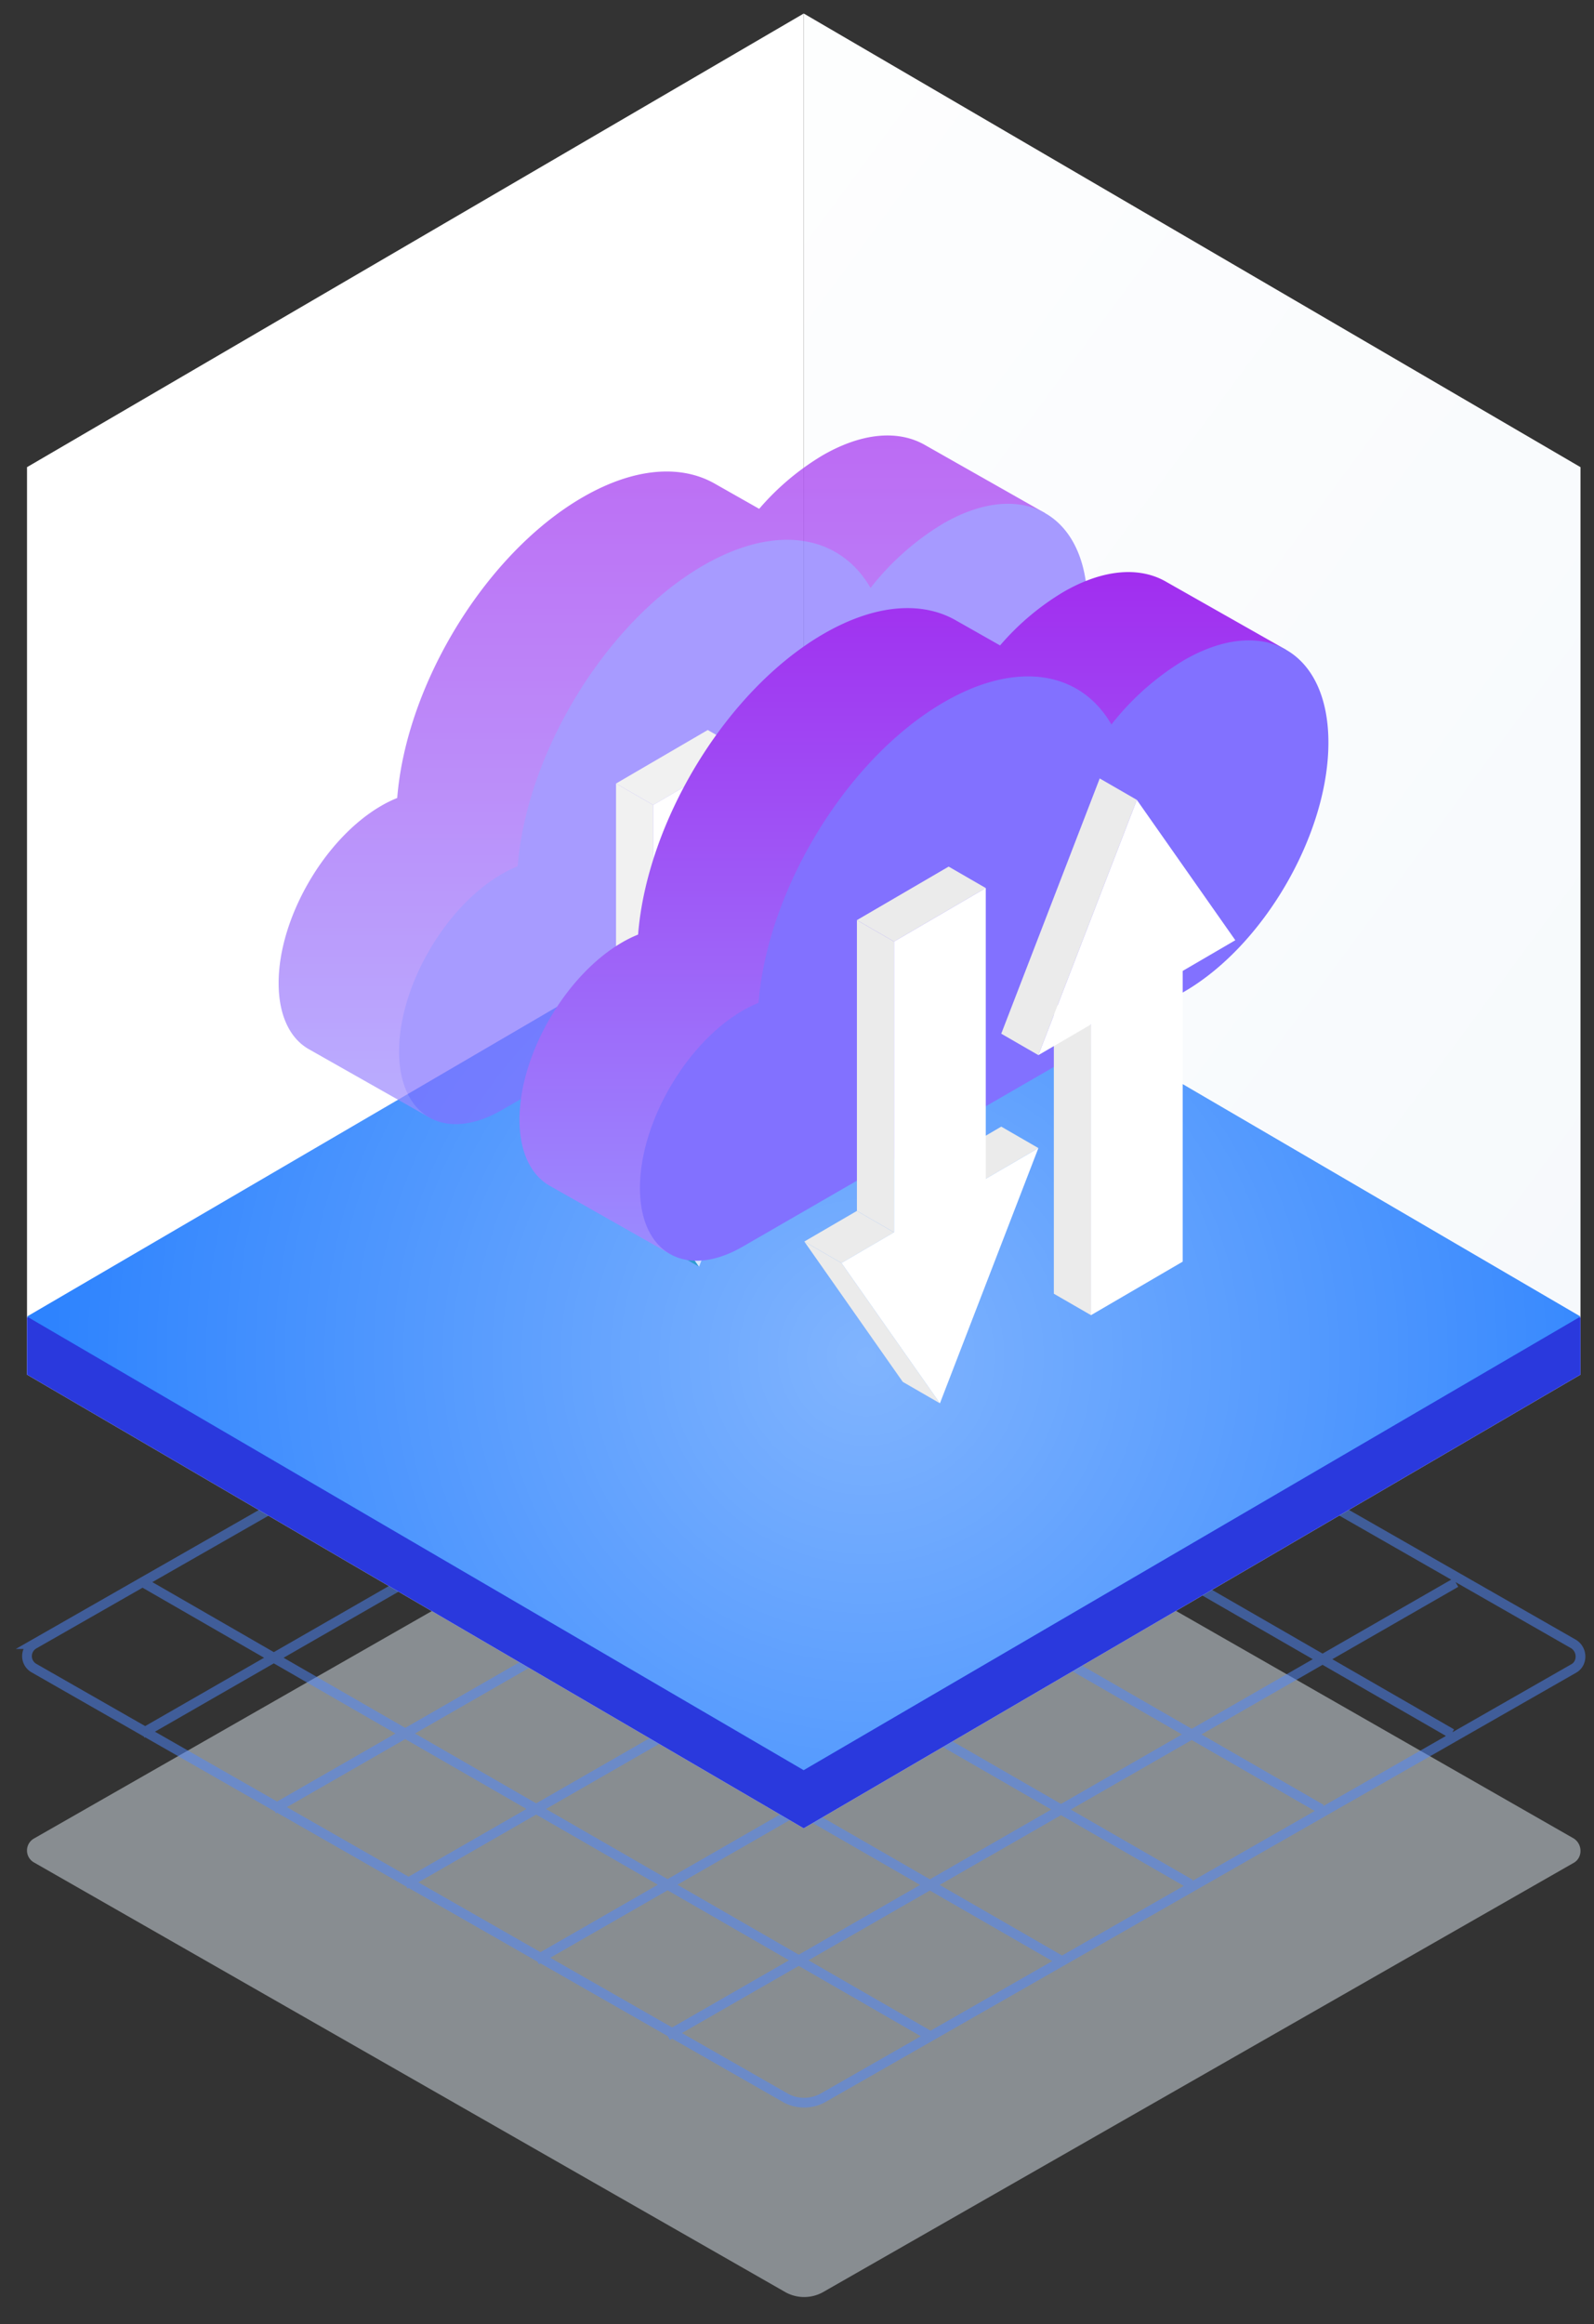 <svg xmlns="http://www.w3.org/2000/svg" xmlns:xlink="http://www.w3.org/1999/xlink" width="118" height="172" viewBox="0 0 118 172">
    <rect x="0" y="0" width="118" height="172" fill="#333333" stroke="none"/>
    <defs>
        <linearGradient id="a" x1="92.691%" x2="-10.964%" y1="104.867%" y2="-28.357%">
            <stop offset="0%" stop-color="#F6F9FC"/>
            <stop offset="100%" stop-color="#FFF"/>
        </linearGradient>
        <linearGradient id="b" x1="3288%" x2="619%" y1="2111.891%" y2="132.316%">
            <stop offset="0%" stop-color="#F6F9FC"/>
            <stop offset="100%" stop-color="#FFF"/>
        </linearGradient>
        <linearGradient id="c" x1="46419.419%" x2="51901.43%" y1="68803%" y2="75970%">
            <stop offset="0%" stop-color="#2A39DD"/>
            <stop offset="28%" stop-color="#2449E7"/>
            <stop offset="100%" stop-color="#1670FF"/>
        </linearGradient>
        <radialGradient id="e" cx="54.049%" cy="54.43%" r="139.021%" fx="54.049%" fy="54.43%" gradientTransform="scale(-.584 -1) rotate(-21.918 -3.004 3.786)">
            <stop offset="0%" stop-color="#FFF" stop-opacity=".5"/>
            <stop offset="100%" stop-color="#FFF" stop-opacity="0"/>
        </radialGradient>
        <path id="d" d="M115 96.437l-57.507 33.571L0 96.437l57.493-33.585z"/>
        <linearGradient id="f" x1="50%" x2="50%" y1="100%" y2="0%">
            <stop offset="0%" stop-color="#9B8DFF"/>
            <stop offset="100%" stop-color="#A12DEF"/>
        </linearGradient>
        <linearGradient id="g" x1="2407%" x2="6853%" y1="4225%" y2="4225%">
            <stop offset="0%" stop-color="#8271FF"/>
            <stop offset="100%" stop-color="#E4BCFF"/>
        </linearGradient>
    </defs>
    <g fill="none" fill-rule="evenodd">
        <path fill="#DFE8F0" fill-opacity=".5" d="M116.495 136.06l-56.963-32.581-57.003 32.58a1.018 1.018 0 0 0 0 1.787l55.63 31.805a2.868 2.868 0 0 0 2.745 0l55.63-31.805c.628-.388.628-1.36-.039-1.786z"/>
        <g stroke="#4E87FF" stroke-width=".72" opacity=".5">
            <path d="M68.878 94.757l-58.36 33.536m68.093-27.934l-58.36 33.536m68.093-27.972l-58.36 33.536m68.094-27.934l-58.36 33.536m68.054-27.934l-58.36 33.536M49.38 94.835l58.08 33.466m-67.727-27.876l58.08 33.466m-67.766-27.914l58.08 33.466M20.36 111.568l58.08 33.466m-67.767-27.876l58.08 33.466M116.495 121.677L59.532 89.096l-57.003 32.58a1.018 1.018 0 0 0 0 1.787l55.63 31.805a2.868 2.868 0 0 0 2.745 0l55.63-31.805c.628-.388.628-1.359-.039-1.786z"/>
        </g>
        <g fill-rule="nonzero">
            <path fill="#FFF" d="M117 101.735l-57.507 33.578L2 101.735l57.493-33.578z"/>
            <path fill="url(#a)" d="M115 100.735L57.5 67.16V0L115 33.574v67.16z" transform="translate(2 1)"/>
            <path fill="url(#b)" d="M57.5 67.161L0 100.735V33.574L57.5 0z" transform="translate(2 1)"/>
            <path fill="url(#c)" d="M115 96.51v4.225l-57.507 33.578L0 100.735v-4.226l57.493-29.352L115 96.509z" transform="translate(2 1)"/>
            <g transform="translate(2 1)">
                <use fill="#0169FE" xlink:href="#d"/>
                <use fill="url(#e)" xlink:href="#d"/>
            </g>
        </g>
        <g fill-rule="nonzero">
            <g opacity=".7">
                <path fill="url(#f)" d="M57.313 5.947a4.699 4.699 0 0 0-.11-.062 4.7 4.7 0 0 0-.11-.062 4.672 4.672 0 0 0-.11-.063 4.697 4.697 0 0 0-.11-.062 4.72 4.72 0 0 0-.11-.063 4.699 4.699 0 0 0-.11-.062 4.697 4.697 0 0 0-.11-.063 4.72 4.72 0 0 0-.11-.062 4.718 4.718 0 0 0-.11-.062 4.672 4.672 0 0 0-.11-.063 4.697 4.697 0 0 0-.11-.062 4.738 4.738 0 0 0-.11-.062 4.698 4.698 0 0 0-.111-.063 4.718 4.718 0 0 0-.11-.062 4.699 4.699 0 0 0-.11-.063 4.718 4.718 0 0 0-.11-.062 4.672 4.672 0 0 0-.11-.063 4.697 4.697 0 0 0-.11-.062 4.72 4.72 0 0 0-.11-.062 4.699 4.699 0 0 0-.11-.063 4.7 4.7 0 0 0-.11-.062 4.699 4.699 0 0 0-.11-.063 4.697 4.697 0 0 0-.11-.062 4.717 4.717 0 0 0-.11-.062 4.697 4.697 0 0 0-.11-.063 4.738 4.738 0 0 0-.11-.062 4.699 4.699 0 0 0-.11-.063 4.718 4.718 0 0 0-.11-.062 4.699 4.699 0 0 0-.111-.062 4.718 4.718 0 0 0-.11-.063 4.672 4.672 0 0 0-.11-.062 4.697 4.697 0 0 0-.11-.063 4.738 4.738 0 0 0-.11-.062 4.698 4.698 0 0 0-.11-.062 4.7 4.7 0 0 0-.11-.063 4.699 4.699 0 0 0-.11-.062 4.7 4.7 0 0 0-.11-.063 4.672 4.672 0 0 0-.11-.062 4.697 4.697 0 0 0-.11-.062 4.725 4.725 0 0 0-.11-.063 4.719 4.719 0 0 0-.11-.062 4.718 4.718 0 0 0-.11-.063 4.699 4.699 0 0 0-.111-.062 4.718 4.718 0 0 0-.11-.062 4.672 4.672 0 0 0-.11-.063 4.697 4.697 0 0 0-.11-.062 4.738 4.738 0 0 0-.11-.063 4.699 4.699 0 0 0-.11-.062 4.718 4.718 0 0 0-.11-.062 4.699 4.699 0 0 0-.11-.063 4.7 4.7 0 0 0-.11-.062 4.672 4.672 0 0 0-.11-.063 4.697 4.697 0 0 0-.11-.062 4.72 4.72 0 0 0-.11-.062 4.698 4.698 0 0 0-.11-.063 4.697 4.697 0 0 0-.11-.062 4.72 4.72 0 0 0-.111-.063 4.718 4.718 0 0 0-.11-.062 4.672 4.672 0 0 0-.11-.062 4.697 4.697 0 0 0-.11-.063 4.738 4.738 0 0 0-.11-.062 4.699 4.699 0 0 0-.11-.063 4.718 4.718 0 0 0-.11-.062 4.699 4.699 0 0 0-.11-.063 4.718 4.718 0 0 0-.11-.062 4.714 4.714 0 0 0-.11-.062 4.698 4.698 0 0 0-.11-.063 4.7 4.7 0 0 0-.11-.062 4.699 4.699 0 0 0-.11-.063 4.7 4.7 0 0 0-.11-.062 4.698 4.698 0 0 0-.11-.062 4.697 4.697 0 0 0-.11-.063 4.68 4.68 0 0 0-.11-.062 4.699 4.699 0 0 0-.111-.063 4.718 4.718 0 0 0-.11-.062 4.698 4.698 0 0 0-.11-.062 4.718 4.718 0 0 0-.11-.063 4.699 4.699 0 0 0-.11-.062 4.718 4.718 0 0 0-.11-.063 4.714 4.714 0 0 0-.11-.062c-1.94-1.134-4.632-.976-7.61.743a19.047 19.047 0 0 0-4.697 3.96l-.047-.025a5.914 5.914 0 0 0-.11-.063 5.986 5.986 0 0 0-.11-.062 5.865 5.865 0 0 0-.11-.063 5.922 5.922 0 0 0-.11-.062 5.986 5.986 0 0 0-.11-.062 5.896 5.896 0 0 0-.11-.063 5.908 5.908 0 0 0-.11-.062 5.98 5.98 0 0 0-.11-.063 5.908 5.908 0 0 0-.11-.062 5.868 5.868 0 0 0-.11-.062 5.962 5.962 0 0 0-.11-.063 5.908 5.908 0 0 0-.11-.062 5.98 5.98 0 0 0-.11-.063 5.908 5.908 0 0 0-.111-.062 5.979 5.979 0 0 0-.11-.062 5.907 5.907 0 0 0-.11-.063 5.9 5.9 0 0 0-.11-.062 5.962 5.962 0 0 0-.11-.063 5.975 5.975 0 0 0-.11-.062 5.819 5.819 0 0 0-.11-.062 5.986 5.986 0 0 0-.11-.063 5.896 5.896 0 0 0-.11-.062 5.908 5.908 0 0 0-.11-.063 5.896 5.896 0 0 0-.11-.062 5.962 5.962 0 0 0-.11-.062 5.908 5.908 0 0 0-.111-.063 5.979 5.979 0 0 0-.11-.062 5.908 5.908 0 0 0-.11-.063 5.98 5.98 0 0 0-.11-.062c-2.502-1.454-5.973-1.247-9.81.969-7.181 4.145-13.08 13.841-13.747 22.265a9.137 9.137 0 0 0-1.168.572C4.033 30.056.626 35.934.626 40.757c0 2.448.878 4.153 2.291 4.923l.11.062.11.062c.037.022.073.043.11.063l.11.062.11.063.11.062.11.062.11.063.11.062.11.063.111.062c.036.022.073.042.11.062.036.022.073.043.11.063l.11.062c.037.022.073.043.11.063l.11.062.11.062c.037.022.073.043.11.063l.11.062.11.063.11.062.11.062.11.063.11.062.111.063.11.062c.036.022.073.042.11.062.037.022.073.043.11.063l.11.062c.037.022.073.043.11.063l.11.062.11.063.11.062.11.062.11.063.11.062.111.063.11.062.11.062c.036.022.073.043.11.063l.11.062.11.063.11.062.11.062c.037.022.073.043.11.063l.11.062.11.063.11.062.11.062.11.063.111.062c.036.022.073.042.11.063l.11.062.11.062c.036.022.073.043.11.063l.11.062.11.063.11.062.11.062c.037.022.073.043.11.063l.11.062.11.063.11.062.11.062.111.063.11.062c.036.022.073.042.11.063l.11.062c.036.022.073.042.11.062.037.022.073.043.11.063l.11.062c.037.022.073.043.11.063l.11.062.11.062.11.063.11.062.11.063.11.062.11.063.111.062c1.38.816 47.561-43.637 45.59-44.725z" transform="translate(20 32)"/>
                <path fill="url(#g)" d="M49.814 6.753a19.732 19.732 0 0 0-5.37 4.76c-2.258-3.918-6.952-4.799-12.377-1.667-7.18 4.146-13.08 13.842-13.746 22.266a9.137 9.137 0 0 0-1.169.572c-4.203 2.427-7.61 8.304-7.61 13.128 0 4.823 3.407 6.766 7.61 4.34l32.662-18.858c5.906-3.41 10.693-11.667 10.693-18.444 0-6.777-4.787-9.507-10.693-6.097z" transform="translate(20 32)"/>
                <path fill="#1298BD" d="M66.326 49.09l-7.289 18.89-2.749-1.587 7.289-18.89z"/>
                <path fill="#EBEBEB" d="M48.353 59.575v21.52l-2.75-1.587v-21.52z"/>
                <path fill="#EBEBEB" d="M48.353 81.095l-3.894 2.268-2.749-1.587 3.894-2.268z"/>
                <path fill="#1298BD" d="M44.46 83.363l7.288 10.386L49 92.162 41.71 81.776z"/>
                <path fill="#EBEBEB" d="M55.143 55.614l-6.79 3.96-2.75-1.587 6.79-3.96z"/>
                <path fill="#1298BD" d="M59.037 74.858l-3.894 2.275-2.75-1.587 3.895-2.274zM62.931 65.731v21.494l-2.75-1.587V64.144z"/>
                <path fill="#FFF" d="M51.748 93.75l7.29-18.892-14.579 8.505z"/>
                <path fill="#FFF" d="M48.353 59.575v22.92l6.79-3.962V55.614zM66.326 49.09l-7.289 18.89 14.578-8.504z"/>
                <path fill="#FFF" d="M69.72 83.264V60.345l-6.789 3.96v22.92z"/>
            </g>
            <path fill="url(#f)" d="M75.145 16.057a4.699 4.699 0 0 0-.11-.063 4.7 4.7 0 0 0-.11-.062 4.672 4.672 0 0 0-.11-.063 4.697 4.697 0 0 0-.11-.062 4.72 4.72 0 0 0-.11-.062 4.698 4.698 0 0 0-.11-.063 4.697 4.697 0 0 0-.11-.062 4.72 4.72 0 0 0-.11-.063 4.718 4.718 0 0 0-.11-.062 4.673 4.673 0 0 0-.11-.063 4.697 4.697 0 0 0-.111-.062 4.738 4.738 0 0 0-.11-.062 4.7 4.7 0 0 0-.11-.063 4.718 4.718 0 0 0-.11-.062 4.699 4.699 0 0 0-.11-.063 4.718 4.718 0 0 0-.11-.062 4.673 4.673 0 0 0-.11-.062 4.697 4.697 0 0 0-.11-.063 4.72 4.72 0 0 0-.11-.062 4.699 4.699 0 0 0-.11-.063 4.7 4.7 0 0 0-.11-.062 4.699 4.699 0 0 0-.11-.062 4.697 4.697 0 0 0-.11-.063 4.717 4.717 0 0 0-.11-.062 4.697 4.697 0 0 0-.11-.063 4.738 4.738 0 0 0-.111-.062 4.7 4.7 0 0 0-.11-.062 4.718 4.718 0 0 0-.11-.063 4.698 4.698 0 0 0-.11-.062 4.718 4.718 0 0 0-.11-.063 4.673 4.673 0 0 0-.11-.062 4.697 4.697 0 0 0-.11-.062 4.738 4.738 0 0 0-.11-.063 4.7 4.7 0 0 0-.11-.062 4.7 4.7 0 0 0-.11-.063 4.699 4.699 0 0 0-.11-.062 4.7 4.7 0 0 0-.11-.062 4.673 4.673 0 0 0-.11-.063 4.697 4.697 0 0 0-.11-.062 4.725 4.725 0 0 0-.111-.063 4.72 4.72 0 0 0-.11-.062 4.718 4.718 0 0 0-.11-.062 4.699 4.699 0 0 0-.11-.063 4.718 4.718 0 0 0-.11-.062 4.672 4.672 0 0 0-.11-.063 4.696 4.696 0 0 0-.11-.062 4.738 4.738 0 0 0-.11-.062 4.698 4.698 0 0 0-.11-.063 4.718 4.718 0 0 0-.11-.062 4.699 4.699 0 0 0-.11-.063 4.7 4.7 0 0 0-.11-.062 4.672 4.672 0 0 0-.11-.062 4.696 4.696 0 0 0-.11-.063 4.72 4.72 0 0 0-.11-.062 4.699 4.699 0 0 0-.111-.063 4.697 4.697 0 0 0-.11-.062 4.72 4.72 0 0 0-.11-.063 4.718 4.718 0 0 0-.11-.062 4.673 4.673 0 0 0-.11-.062 4.697 4.697 0 0 0-.11-.063 4.738 4.738 0 0 0-.11-.062 4.699 4.699 0 0 0-.11-.063 4.718 4.718 0 0 0-.11-.062 4.698 4.698 0 0 0-.11-.062 4.718 4.718 0 0 0-.11-.063 4.714 4.714 0 0 0-.11-.062 4.699 4.699 0 0 0-.11-.063 4.7 4.7 0 0 0-.11-.062 4.698 4.698 0 0 0-.11-.062 4.7 4.7 0 0 0-.11-.063 4.699 4.699 0 0 0-.111-.062 4.696 4.696 0 0 0-.11-.063 4.68 4.68 0 0 0-.11-.062 4.698 4.698 0 0 0-.11-.062 4.718 4.718 0 0 0-.11-.063 4.699 4.699 0 0 0-.11-.062 4.718 4.718 0 0 0-.11-.063 4.698 4.698 0 0 0-.11-.062 4.718 4.718 0 0 0-.11-.062 4.714 4.714 0 0 0-.11-.063c-1.94-1.134-4.632-.976-7.61.743a19.047 19.047 0 0 0-4.697 3.96l-.047-.025a5.914 5.914 0 0 0-.11-.063 5.986 5.986 0 0 0-.11-.062 5.865 5.865 0 0 0-.11-.062 5.921 5.921 0 0 0-.11-.063 5.986 5.986 0 0 0-.11-.062 5.896 5.896 0 0 0-.11-.063 5.908 5.908 0 0 0-.11-.062 5.979 5.979 0 0 0-.11-.062 5.907 5.907 0 0 0-.11-.063 5.868 5.868 0 0 0-.11-.062 5.962 5.962 0 0 0-.11-.063 5.908 5.908 0 0 0-.111-.062 5.979 5.979 0 0 0-.11-.062 5.907 5.907 0 0 0-.11-.063 5.98 5.98 0 0 0-.11-.062 5.908 5.908 0 0 0-.11-.063 5.9 5.9 0 0 0-.11-.062 5.962 5.962 0 0 0-.11-.062 5.975 5.975 0 0 0-.11-.063 5.819 5.819 0 0 0-.11-.062 5.986 5.986 0 0 0-.11-.063 5.896 5.896 0 0 0-.11-.062 5.907 5.907 0 0 0-.11-.062 5.896 5.896 0 0 0-.11-.063 5.962 5.962 0 0 0-.111-.062 5.908 5.908 0 0 0-.11-.063 5.979 5.979 0 0 0-.11-.062 5.907 5.907 0 0 0-.11-.062 5.98 5.98 0 0 0-.11-.063c-2.503-1.454-5.973-1.246-9.81.969-7.181 4.146-13.081 13.841-13.747 22.265a9.137 9.137 0 0 0-1.168.572c-4.204 2.427-7.611 8.305-7.611 13.128 0 2.448.877 4.153 2.291 4.923l.11.062c.036.022.073.042.11.063l.11.062.11.062c.037.022.073.043.11.063l.11.062.11.063.11.062.11.062.11.063.11.062.111.063.11.062.11.062c.036.022.073.043.11.063l.11.062.11.063.11.062.11.062c.037.022.073.043.11.063l.11.062.11.063.11.062.11.062.11.063.111.062c.036.022.073.043.11.063l.11.062c.036.022.073.042.11.062.036.022.073.043.11.063l.11.062c.037.022.073.043.11.063l.11.062.11.062.11.063.11.062.11.063.11.062.11.063.111.062.11.062c.036.022.073.043.11.063l.11.062c.036.022.073.042.11.063l.11.062.11.062c.037.022.073.043.11.063l.11.062.11.063.11.062.11.062.11.063.11.062.111.063.11.062.11.062c.036.022.073.043.11.063l.11.062.11.063.11.062.11.062c.037.022.073.043.11.063l.11.062.11.063.11.062.11.062.11.063.111.062c.036.022.073.042.11.063l.11.062c.036.022.073.042.11.062.036.022.073.043.11.063l.11.062c.037.022.073.043.11.063l.11.062.11.062.11.063.11.062.11.063.11.062c1.381.816 47.562-43.637 45.59-44.724z" transform="translate(20 32)"/>
            <path fill="url(#g)" d="M67.645 16.862a19.732 19.732 0 0 0-5.369 4.76c-2.258-3.918-6.952-4.799-12.377-1.666-7.18 4.145-13.08 13.84-13.747 22.265a9.137 9.137 0 0 0-1.168.572c-4.203 2.427-7.61 8.305-7.61 13.128 0 4.824 3.407 6.766 7.61 4.34l32.661-18.857c5.906-3.41 10.694-11.668 10.694-18.445 0-6.777-4.788-9.507-10.694-6.097z" transform="translate(20 32)"/>
            <path fill="#EBEBEB" d="M84.158 59.199l-7.29 18.89-2.748-1.586 7.289-18.891zM66.185 69.684v21.52l-2.75-1.587v-21.52z"/>
            <path fill="#EBEBEB" d="M66.185 91.204l-3.894 2.268-2.75-1.587 3.895-2.268z"/>
            <path fill="#EBEBEB" d="M62.29 93.472l7.29 10.386-2.75-1.587-7.288-10.386zM72.974 65.723l-6.79 3.961-2.748-1.587 6.79-3.961zM76.869 84.968l-3.895 2.274-2.749-1.587 3.895-2.274zM80.763 75.84v21.494l-2.75-1.587V74.254z"/>
            <path fill="#FFF" d="M69.58 103.858l7.289-18.89-14.578 8.504z"/>
            <path fill="#FFF" d="M66.185 69.684v22.92l6.79-3.962v-22.92zM84.158 59.199l-7.29 18.89 14.579-8.504z"/>
            <path fill="#FFF" d="M87.552 93.373v-22.92l-6.79 3.962v22.92z"/>
        </g>
    </g>
</svg>
